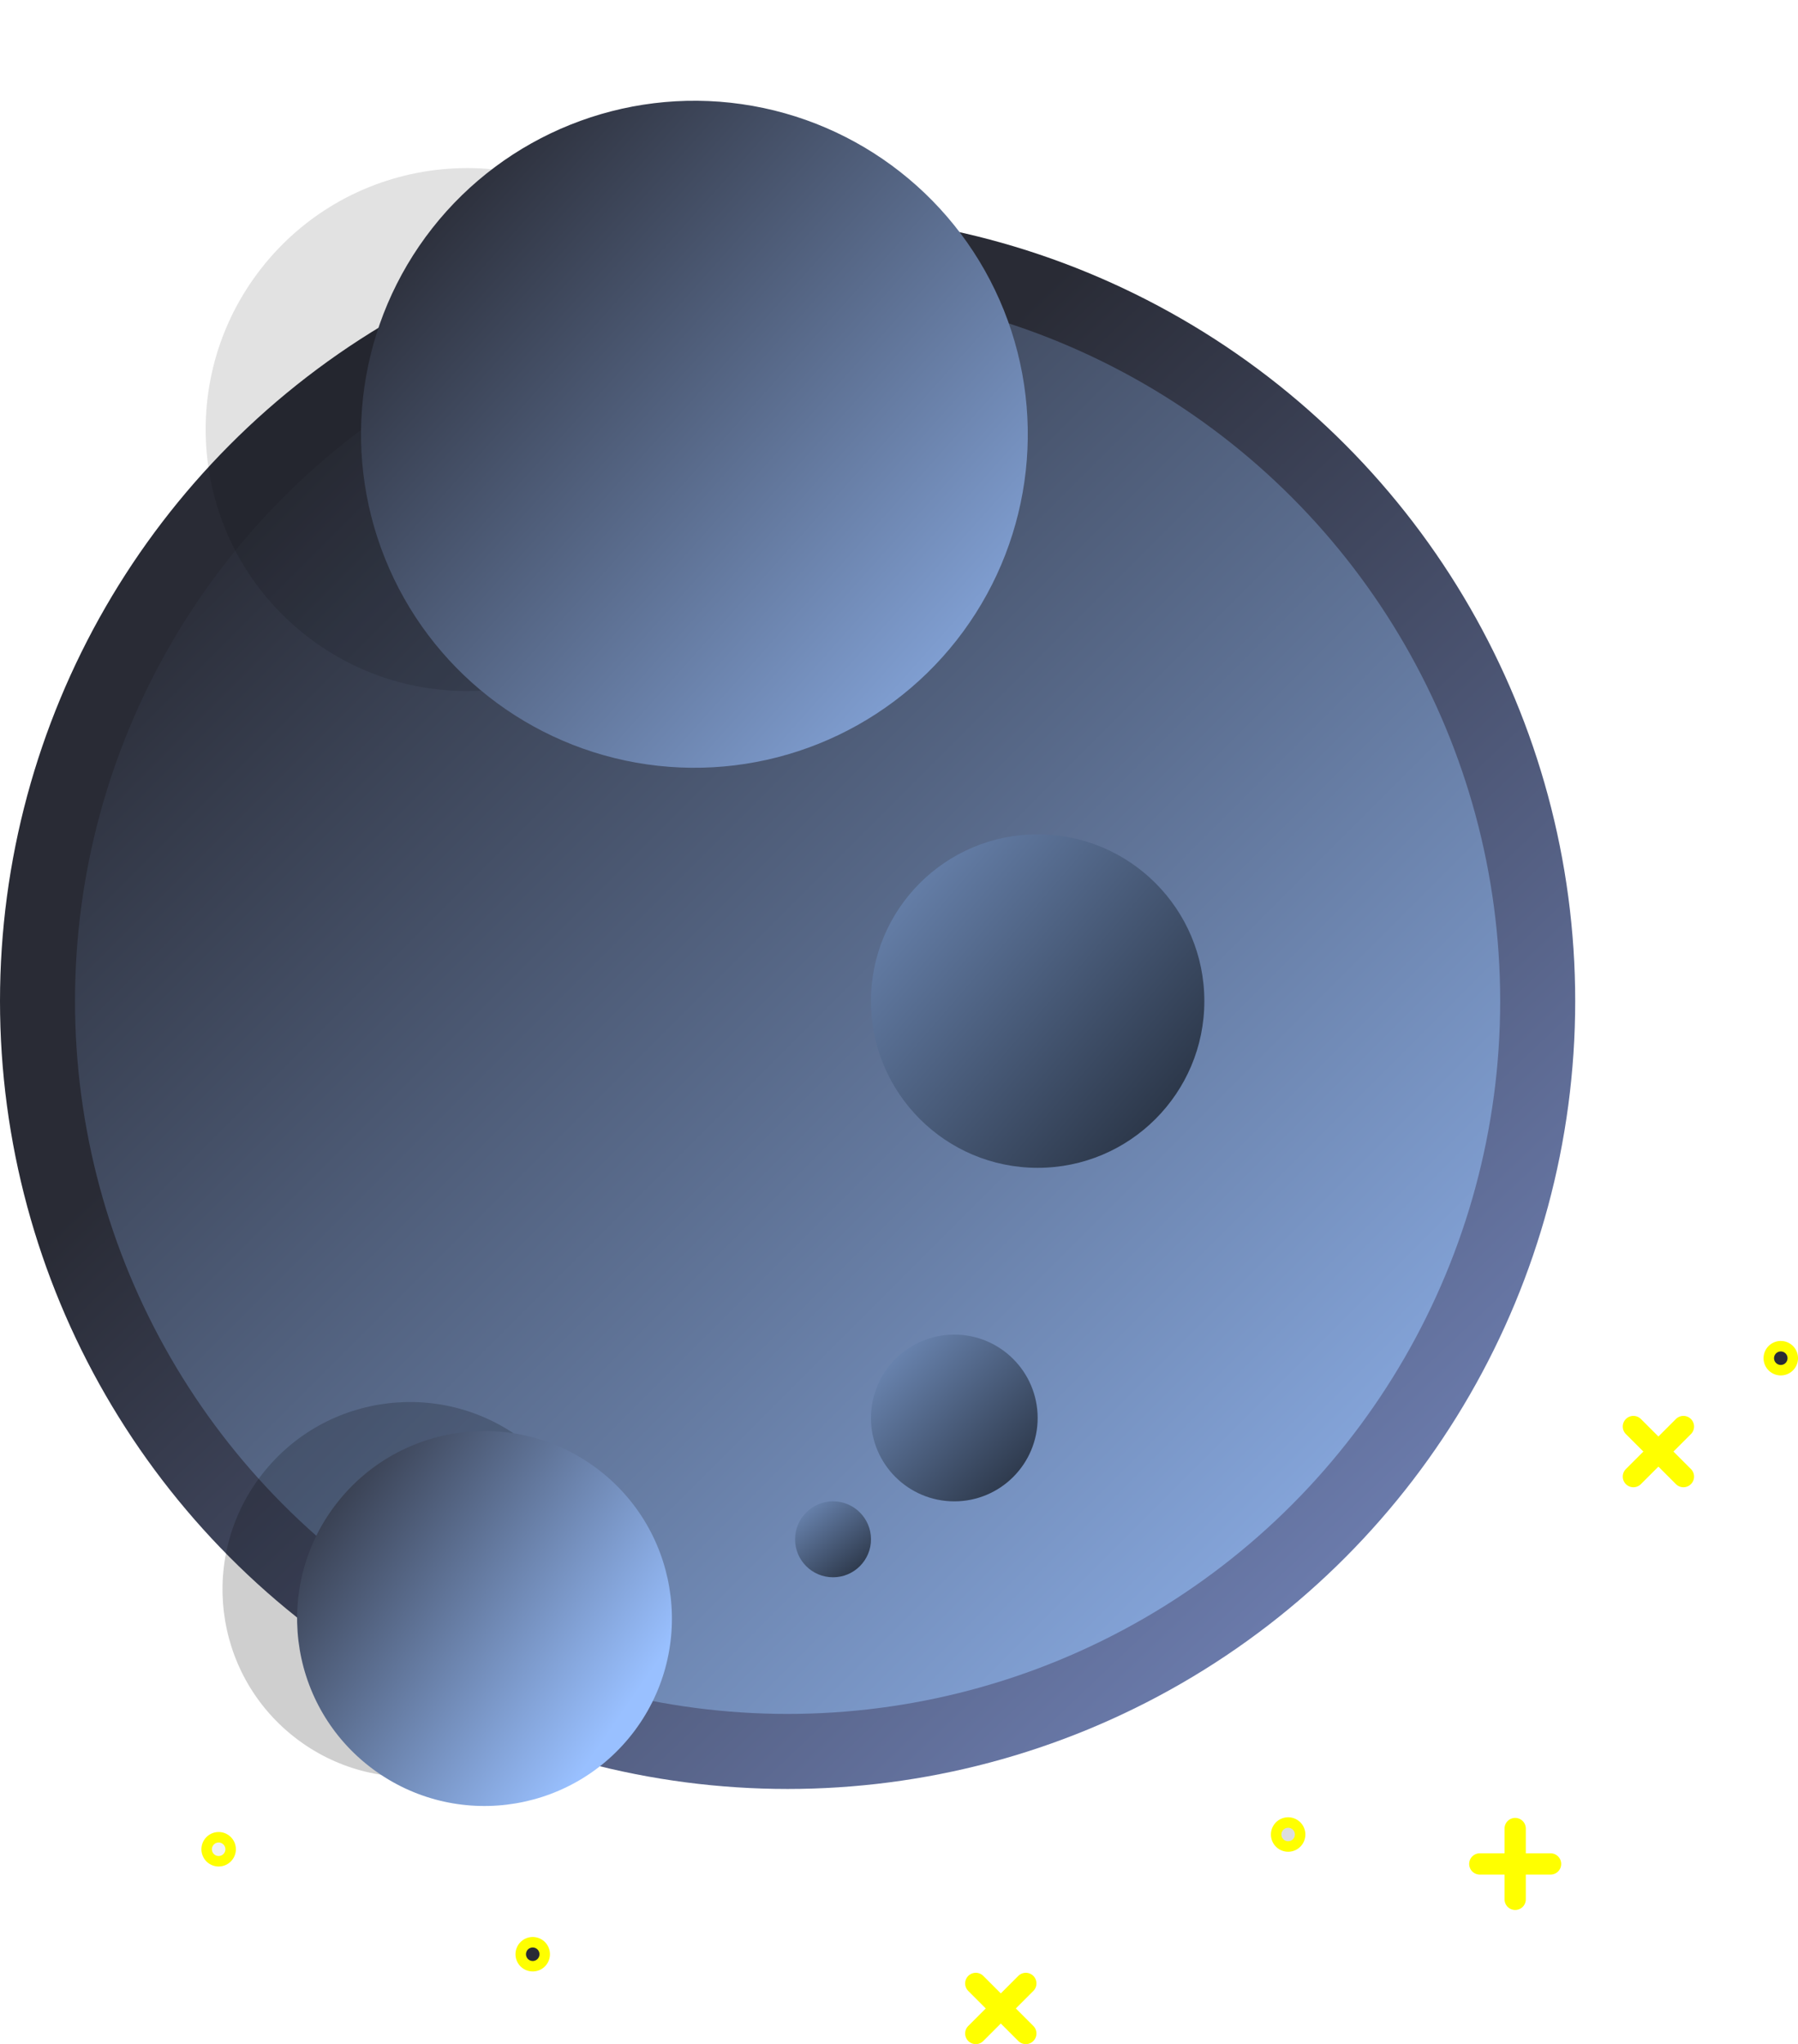 <?xml version="1.0" encoding="UTF-8" standalone="no"?>
<!-- Created with Inkscape (http://www.inkscape.org/) -->

<svg
 xmlns:dc="http://purl.org/dc/elements/1.1/"
 xmlns:cc="http://creativecommons.org/ns#"
 xmlns:rdf="http://www.w3.org/1999/02/22-rdf-syntax-ns#"
 xmlns:svg="http://www.w3.org/2000/svg"
 xmlns="http://www.w3.org/2000/svg"
 xmlns:xlink="http://www.w3.org/1999/xlink"
 xmlns:sodipodi="http://sodipodi.sourceforge.net/DTD/sodipodi-0.dtd"
 xmlns:inkscape="http://www.inkscape.org/namespaces/inkscape"
 width="285.39mm"
 height="324.313mm"
 version="1.1"
 viewBox="0 0 285.39 324.313"
 id="svg924"
 sodipodi:docname="planet0.svg"
 inkscape:version="0.92.3 (2405546, 2018-03-11)">
<sodipodi:namedview
 pagecolor="#ffffff"
 bordercolor="#666666"
 borderopacity="1"
 objecttolerance="10"
 gridtolerance="10"
 guidetolerance="10"
 inkscape:pageopacity="0"
 inkscape:pageshadow="2"
 inkscape:window-width="1920"
 inkscape:window-height="1027"
 id="namedview926"
 showgrid="true"
 inkscape:zoom="0.29604203"
 inkscape:cx="1160.7558"
 inkscape:cy="525.63661"
 inkscape:window-x="-8"
 inkscape:window-y="-8"
 inkscape:window-maximized="1"
 inkscape:current-layer="svg924"
 fit-margin-top="0"
 fit-margin-left="0"
 fit-margin-right="0"
 fit-margin-bottom="0"
 inkscape:pagecheckerboard="true"
 showborder="false">
<inkscape:grid
 type="xygrid"
 id="grid3311"
 originx="617.226"
 originy="-310.402" />
</sodipodi:namedview>
<defs
 id="defs860">
<linearGradient
 id="linearGradient2961">
<stop
 stop-color="#292b35"
 offset="0"
 id="stop815" />
<stop
 stop-color="#292b35"
 stop-opacity="0"
 offset="1"
 id="stop817" />
</linearGradient>
<linearGradient
 id="linearGradient2678"
 x1="-105.83"
 x2="-264.58"
 y1="270.54"
 y2="111.79"
 gradientTransform="matrix(1.286,0,0,1.286,472.007,56.702)"
 gradientUnits="userSpaceOnUse">
<stop
 stop-color="#99c0ff"
 offset="0"
 id="stop820" />
<stop
 stop-color="#292b35"
 offset="1"
 id="stop822" />
</linearGradient>
<linearGradient
 id="linearGradient2700"
 x1="-184.52"
 x2="-133.55"
 y1="231.64"
 y2="281.77"
 gradientTransform="translate(402.081,93.631)"
 gradientUnits="userSpaceOnUse">
<stop
 stop-color="#99c0ff"
 offset="0"
 id="stop825" />
<stop
 offset="1"
 id="stop827" />
</linearGradient>
<linearGradient
 id="linearGradient2702"
 x1="-193.68"
 x2="-82.634"
 y1="143.54"
 y2="239.33"
 gradientTransform="translate(388.852,93.631)"
 gradientUnits="userSpaceOnUse">
<stop
 stop-color="#99c0ff"
 offset="0"
 id="stop830" />
<stop
 offset="1"
 id="stop832" />
</linearGradient>
<linearGradient
 id="linearGradient2750"
 x2="-211.14"
 y1="376.38"
 y2="154.12"
 gradientTransform="translate(388.852,93.631)"
 gradientUnits="userSpaceOnUse">
<stop
 stop-color="#99b3ff"
 offset="0"
 id="stop835" />
<stop
 stop-color="#292b35"
 offset="1"
 id="stop837" />
</linearGradient>
<linearGradient
 id="linearGradient2766"
 x1="-270.86"
 x2="-126.34"
 y1="76.093"
 y2="85.333"
 gradientTransform="translate(-85.499,-100.235)"
 gradientUnits="userSpaceOnUse">
<stop
 stop-color="#99c0ff"
 offset="0"
 id="stop840" />
<stop
 stop-color="#292b35"
 offset="1"
 id="stop842" />
</linearGradient>
<linearGradient
 id="linearGradient2770"
 x1="-232.87"
 x2="-114.92"
 y1="81.314"
 y2="73.964"
 gradientTransform="matrix(0.562,0,0,0.562,-230.349,-249.335)"
 gradientUnits="userSpaceOnUse">
<stop
 stop-color="#99c0ff"
 offset="0"
 id="stop845" />
<stop
 stop-color="#292b35"
 offset="1"
 id="stop847" />
</linearGradient>
<linearGradient
 id="linearGradient2786"
 x1="-183.37"
 x2="-136.9"
 y1="227.74"
 y2="286.15"
 gradientTransform="matrix(0.456,0,0,0.456,296.39,252.985)"
 gradientUnits="userSpaceOnUse">
<stop
 stop-color="#99c0ff"
 offset="0"
 id="stop850" />
<stop
 offset="1"
 id="stop852" />
</linearGradient>
<linearGradient
 id="linearGradient2995"
 x1="32.279"
 x2="-269.35"
 y1="244.61"
 y2="365.26"
 gradientTransform="translate(76.688,42.384)"
 gradientUnits="userSpaceOnUse"
 xlink:href="#linearGradient2961" />
<linearGradient
 id="linearGradient2997"
 x1="32.279"
 x2="-269.35"
 y1="244.61"
 y2="365.26"
 gradientTransform="translate(-1.128,-87.832)"
 gradientUnits="userSpaceOnUse"
 xlink:href="#linearGradient2961" />
<linearGradient
 id="linearGradient2999"
 x1="32.279"
 x2="-269.35"
 y1="244.61"
 y2="365.26"
 gradientUnits="userSpaceOnUse"
 xlink:href="#linearGradient2961" />
<linearGradient
 id="linearGradient3007"
 x1="32.279"
 x2="-269.35"
 y1="244.61"
 y2="365.26"
 gradientTransform="translate(40.844,77.519)"
 gradientUnits="userSpaceOnUse"
 xlink:href="#linearGradient2961" />
<linearGradient
 id="linearGradient3015"
 x1="32.279"
 x2="-269.35"
 y1="244.61"
 y2="365.26"
 gradientTransform="translate(-40.844,-77.519)"
 gradientUnits="userSpaceOnUse"
 xlink:href="#linearGradient2961" />
<linearGradient
 gradientUnits="userSpaceOnUse"
 gradientTransform="matrix(0.562,1.243475e-8,-1.243475e-8,0.562,-36.303,-174.955)"
 y2="73.964"
 y1="81.314"
 x2="-114.92"
 x1="-232.87"
 id="linearGradient2770-8">
<stop
 id="stop845-3"
 offset="0"
 stop-color="#99c0ff" />
<stop
 id="stop847-6"
 offset="1"
 stop-color="#292b35" />
</linearGradient>
<linearGradient
 gradientUnits="userSpaceOnUse"
 gradientTransform="translate(220.03,-267.366)"
 y2="85.333"
 y1="76.093"
 x2="-126.34"
 x1="-270.86"
 id="linearGradient2766-0">
<stop
 id="stop840-8"
 offset="0"
 stop-color="#99c0ff" />
<stop
 id="stop842-3"
 offset="1"
 stop-color="#292b35" />
</linearGradient>
<filter
 inkscape:collect="always"
 style="color-interpolation-filters:sRGB"
 id="filter1862"
 x="-0.322"
 width="1.643"
 y="-0.322"
 height="1.643">
<feGaussianBlur
 inkscape:collect="always"
 stdDeviation="14.182"
 id="feGaussianBlur1864" />
</filter>
<filter
 inkscape:collect="always"
 style="color-interpolation-filters:sRGB"
 id="filter1837"
 x="-0.354"
 width="1.708"
 y="-0.354"
 height="1.708">
<feGaussianBlur
 inkscape:collect="always"
 stdDeviation="8.775"
 id="feGaussianBlur1839" />
</filter>
<linearGradient
 inkscape:collect="always"
 xlink:href="#linearGradient2786"
 id="linearGradient1751"
 gradientUnits="userSpaceOnUse"
 gradientTransform="matrix(0.456,0,0,0.456,204.533,127.028)"
 x1="-183.37"
 y1="227.74"
 x2="-136.9"
 y2="286.15" />
<linearGradient
 inkscape:collect="always"
 xlink:href="#linearGradient2702"
 id="linearGradient1749"
 gradientUnits="userSpaceOnUse"
 gradientTransform="translate(296.995,-32.326)"
 x1="-193.68"
 y1="143.54"
 x2="-82.634"
 y2="239.33" />
<linearGradient
 inkscape:collect="always"
 xlink:href="#linearGradient2700"
 id="linearGradient1931"
 gradientUnits="userSpaceOnUse"
 gradientTransform="translate(310.224,-32.326)"
 x1="-184.52"
 y1="231.64"
 x2="-133.55"
 y2="281.77" />
<linearGradient
 inkscape:collect="always"
 xlink:href="#linearGradient2678"
 id="linearGradient1745"
 gradientUnits="userSpaceOnUse"
 gradientTransform="matrix(1.286,0,0,1.286,380.15,-69.255)"
 x1="-105.83"
 y1="270.54"
 x2="-264.58"
 y2="111.79" />
<linearGradient
 inkscape:collect="always"
 xlink:href="#linearGradient2750-1"
 id="linearGradient1747"
 gradientUnits="userSpaceOnUse"
 gradientTransform="translate(296.995,-32.326)"
 y1="376.38"
 x2="-211.14"
 y2="154.12" />
<linearGradient
 gradientUnits="userSpaceOnUse"
 gradientTransform="translate(388.852,93.631)"
 y2="154.12"
 y1="376.38"
 x2="-211.14"
 id="linearGradient2750-1">
<stop
 id="stop835-1"
 offset="0"
 stop-color="#99b3ff" />
<stop
 id="stop837-8"
 offset="1"
 stop-color="#292b35" />
</linearGradient>
<linearGradient
 inkscape:collect="always"
 xlink:href="#linearGradient2961"
 id="linearGradient3285"
 gradientUnits="userSpaceOnUse"
 x1="32.279"
 y1="244.61"
 x2="-269.35"
 y2="365.26" />
<linearGradient
 inkscape:collect="always"
 xlink:href="#linearGradient2961"
 id="linearGradient3287"
 gradientUnits="userSpaceOnUse"
 x1="32.279"
 y1="244.61"
 x2="-269.35"
 y2="365.26" />
<linearGradient
 inkscape:collect="always"
 xlink:href="#linearGradient2961"
 id="linearGradient3289"
 gradientUnits="userSpaceOnUse"
 x1="32.279"
 y1="244.61"
 x2="-269.35"
 y2="365.26" />
<linearGradient
 inkscape:collect="always"
 xlink:href="#linearGradient2961"
 id="linearGradient3291"
 gradientUnits="userSpaceOnUse"
 gradientTransform="translate(76.688,42.384)"
 x1="32.279"
 y1="244.61"
 x2="-269.35"
 y2="365.26" />
<linearGradient
 inkscape:collect="always"
 xlink:href="#linearGradient2961"
 id="linearGradient3293"
 gradientUnits="userSpaceOnUse"
 gradientTransform="translate(40.844,77.519)"
 x1="32.279"
 y1="244.61"
 x2="-269.35"
 y2="365.26" />
<linearGradient
 inkscape:collect="always"
 xlink:href="#linearGradient2961"
 id="linearGradient3295"
 gradientUnits="userSpaceOnUse"
 x1="32.279"
 y1="244.61"
 x2="-269.35"
 y2="365.26" />
<linearGradient
 inkscape:collect="always"
 xlink:href="#linearGradient2961"
 id="linearGradient3297"
 gradientUnits="userSpaceOnUse"
 x1="32.279"
 y1="244.61"
 x2="-269.35"
 y2="365.26" />
<linearGradient
 inkscape:collect="always"
 xlink:href="#linearGradient2961"
 id="linearGradient3299"
 gradientUnits="userSpaceOnUse"
 x1="32.279"
 y1="244.61"
 x2="-269.35"
 y2="365.26" />
<linearGradient
 inkscape:collect="always"
 xlink:href="#linearGradient2961"
 id="linearGradient3301"
 gradientUnits="userSpaceOnUse"
 gradientTransform="translate(-40.844,-77.519)"
 x1="32.279"
 y1="244.61"
 x2="-269.35"
 y2="365.26" />
<linearGradient
 inkscape:collect="always"
 xlink:href="#linearGradient2961"
 id="linearGradient3303"
 gradientUnits="userSpaceOnUse"
 gradientTransform="translate(-40.844,-77.519)"
 x1="32.279"
 y1="244.61"
 x2="-269.35"
 y2="365.26" />
<linearGradient
 inkscape:collect="always"
 xlink:href="#linearGradient2961"
 id="linearGradient3305"
 gradientUnits="userSpaceOnUse"
 x1="32.279"
 y1="244.61"
 x2="-269.35"
 y2="365.26" />
<linearGradient
 inkscape:collect="always"
 xlink:href="#linearGradient2961"
 id="linearGradient3307"
 gradientUnits="userSpaceOnUse"
 x1="32.279"
 y1="244.61"
 x2="-269.35"
 y2="365.26" />
<linearGradient
 inkscape:collect="always"
 xlink:href="#linearGradient2961"
 id="linearGradient3309"
 gradientUnits="userSpaceOnUse"
 x1="32.279"
 y1="244.61"
 x2="-269.35"
 y2="365.26" />
</defs>
<flowRoot
 xml:space="preserve"
 id="flowRoot1047"
 style="font-style:normal;font-weight:normal;font-size:40px;line-height:1.25;font-family:sans-serif;letter-spacing:0px;word-spacing:0px;fill:#000000;fill-opacity:1;stroke:none"
 transform="translate(617.226,79.095)"><flowRegion
 id="flowRegion1049"><rect
 id="rect1051"
 width="182.407"
 height="202.674"
 x="2526.668"
 y="1096.745" /></flowRegion><flowPara
 id="flowPara1053" /></flowRoot><g
 style="stroke:#ffff00;stroke-linecap:round;stroke-linejoin:round"
 id="g898-8"
 transform="translate(384.393,-26.082)">
<g
 style="fill:url(#linearGradient3289);stroke-width:0.926"
 id="g876-1"
 transform="matrix(-3.648,0,0,-3.648,-1405.6,649.54)">
<path
 inkscape:connector-curvature="0"
 style="fill:url(#linearGradient3285)"
 id="path872-1"
 d="m -324.57,82.459 2.177,2.177" />
<path
 inkscape:connector-curvature="0"
 style="fill:url(#linearGradient3287)"
 id="path874-2"
 d="m -324.57,84.636 2.177,-2.177" />
</g>
<circle
 id="circle878-4"
 style="fill:url(#linearGradient3291);fill-rule:evenodd;stroke-width:1.665;paint-order:stroke fill markers"
 r="1.903"
 cy="-179.1"
 cx="413.31"
 transform="rotate(155.16)" />
<circle
 id="circle880-7"
 style="fill:url(#linearGradient3293);fill-rule:evenodd;stroke-width:1.665;paint-order:stroke fill markers"
 r="1.903"
 cy="-41.156"
 cx="258.88"
 transform="rotate(121.87)" />
<g
 style="fill:url(#linearGradient3299);stroke-width:0.926"
 id="g886-8"
 transform="matrix(3.648,0,0,3.648,1058.9,-48.382)">
<path
 inkscape:connector-curvature="0"
 style="fill:url(#linearGradient3295)"
 id="path882-9"
 d="m -324.57,82.459 2.177,2.177" />
<path
 inkscape:connector-curvature="0"
 style="fill:url(#linearGradient3297)"
 id="path884-1"
 d="m -324.57,84.636 2.177,-2.177" />
</g>
<circle
 id="circle888-1"
 style="fill:url(#linearGradient3301);fill-rule:evenodd;stroke-width:1.665;paint-order:stroke fill markers"
 r="1.903"
 cy="-128.27"
 cx="-455.97"
 transform="rotate(-58.129)" />
<circle
 id="circle890-2"
 style="fill:url(#linearGradient3303);fill-rule:evenodd;stroke-width:1.665;paint-order:stroke fill markers"
 r="1.903"
 cy="14.66"
 cx="-364.35"
 transform="rotate(-58.129)" />
<g
 style="fill:url(#linearGradient3309);stroke-width:0.926"
 id="g896-0"
 transform="matrix(2.58,2.58,-2.58,2.58,906.24,940.86)">
<path
 inkscape:connector-curvature="0"
 style="fill:url(#linearGradient3305)"
 id="path892-6"
 d="m -324.57,82.459 2.177,2.177" />
<path
 inkscape:connector-curvature="0"
 style="fill:url(#linearGradient3307)"
 id="path894-9"
 d="m -324.57,84.636 2.177,-2.177" />
</g>
</g>
<circle
 cx="125.013"
 cy="158.838"
 r="119.06"
 style="fill:url(#linearGradient1745);fill-rule:evenodd;stroke:url(#linearGradient1747);stroke-width:11.906;stroke-linecap:round;stroke-linejoin:round;stroke-dashoffset:50.003;paint-order:stroke fill markers"
 id="circle900-2" />
<circle
 cx="151.473"
 cy="224.988"
 r="13.229"
 style="fill:url(#linearGradient1931);fill-rule:evenodd;stroke-width:1;paint-order:normal"
 id="circle902-1" />
<circle
 cx="164.703"
 cy="158.838"
 r="26.458"
 style="fill:url(#linearGradient1749);fill-rule:evenodd;stroke-width:1;paint-order:normal"
 id="circle904-5" />
<circle
 cx="132.223"
 cy="244.238"
 r="6.026"
 style="fill:url(#linearGradient1751);fill-rule:evenodd;stroke-width:1;paint-order:normal"
 id="circle910-0" />
<g
 inkscape:label="レイヤー 1"
 id="g1743"
 transform="translate(31.802,70.864)"
 style="opacity:0.189;fill:#000000;fill-opacity:1;filter:url(#filter1837)">
<circle
 id="circle1741"
 style="fill:#000000;fill-opacity:1;fill-rule:evenodd;stroke-width:1;stroke-opacity:0;paint-order:stroke fill markers"
 r="29.745"
 cy="-122.034"
 cx="-138.196"
 transform="rotate(-141.84)" />
</g>
<g
 inkscape:label="レイヤー 1"
 id="g1843"
 transform="matrix(0.784,0,0,0.784,183.777,-27.191)"
 style="opacity:0.116;fill:#000000;fill-opacity:1;filter:url(#filter1862)">
<circle
 id="circle1841"
 style="fill:#000000;fill-opacity:1;fill-rule:evenodd;stroke-width:1;stroke-opacity:0;paint-order:stroke fill markers"
 r="52.917"
 cy="-182.036"
 cx="34.82"
 transform="rotate(-141.84)" />
</g>
<g
 transform="translate(250.071,-52.714)"
 id="layer1-0"
 inkscape:label="レイヤー 1">
<circle
 transform="rotate(-141.84)"
 cx="34.82"
 cy="-182.036"
 r="52.917"
 style="fill:url(#linearGradient2766-0);fill-rule:evenodd;stroke-width:1;stroke-opacity:0;paint-order:stroke fill markers"
 id="circle906" />
</g>
<g
 transform="translate(44.959,70.206)"
 id="layer1-4"
 inkscape:label="レイヤー 1">
<circle
 transform="rotate(-141.84)"
 cx="-140.413"
 cy="-126.985"
 r="29.745"
 style="fill:url(#linearGradient2770-8);fill-rule:evenodd;stroke-width:1;stroke-opacity:0;paint-order:stroke fill markers"
 id="circle908" />
</g>
</svg>
